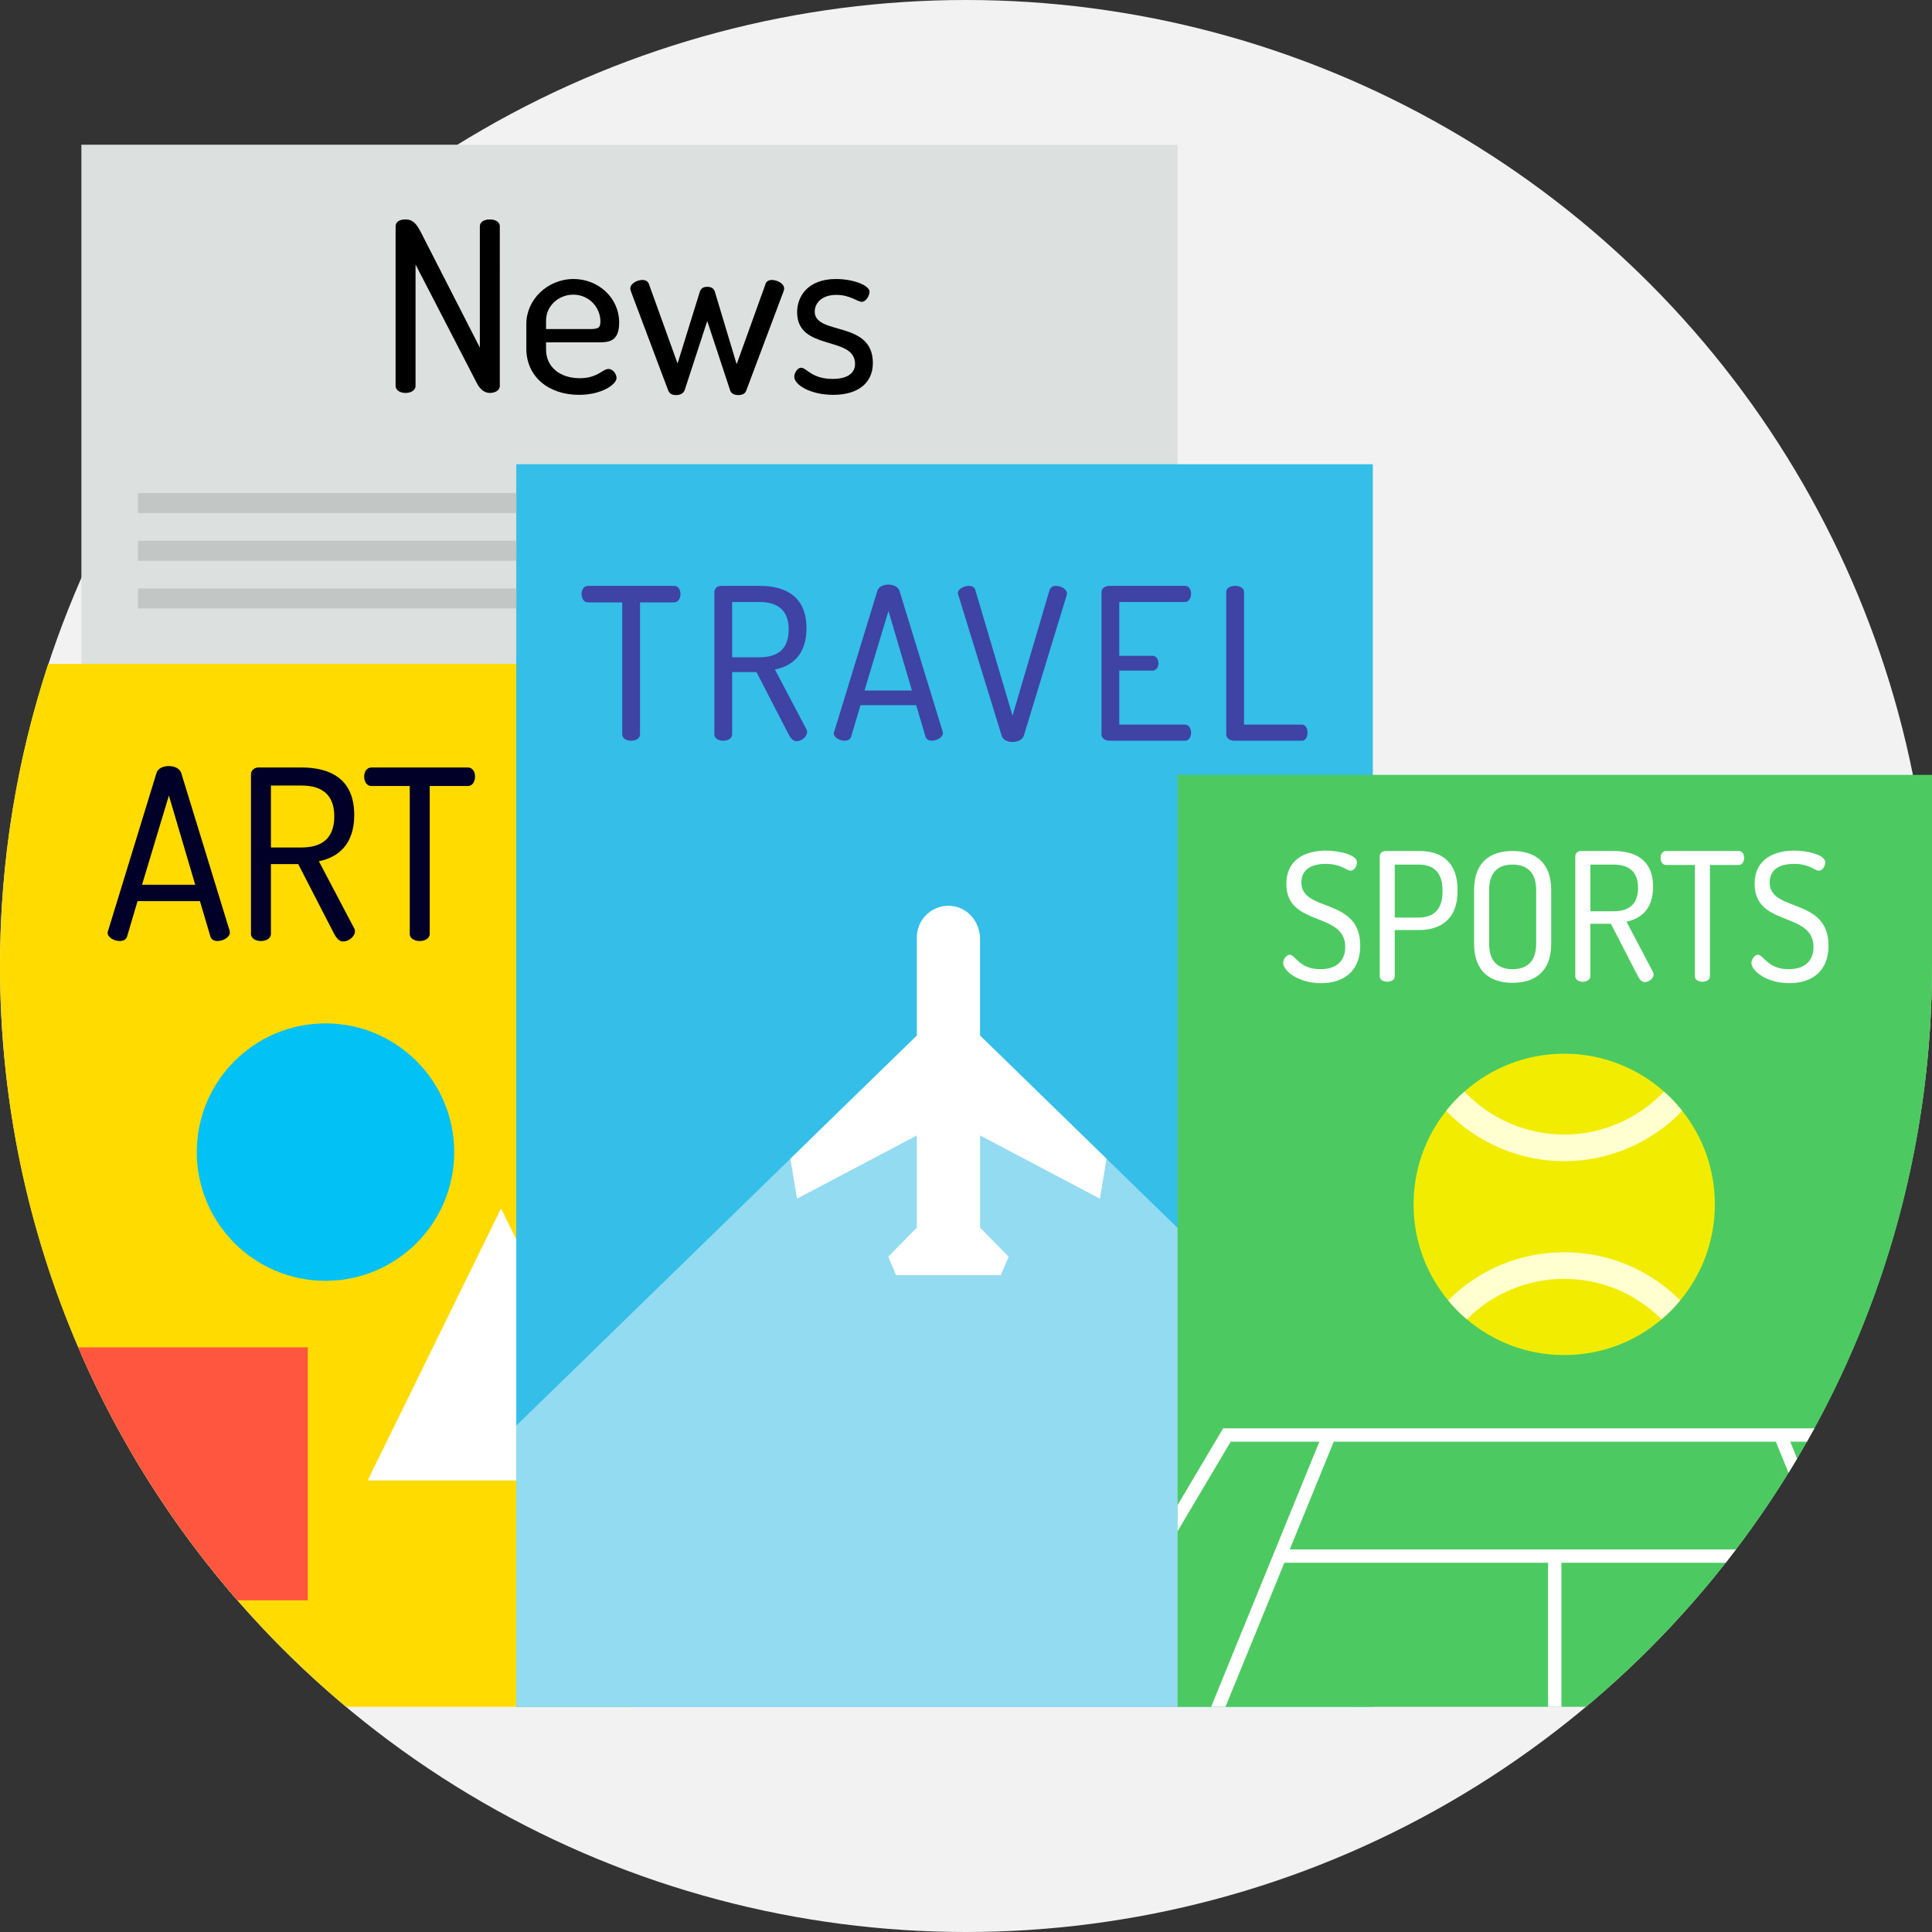 <?xml version="1.0" encoding="iso-8859-1"?>
<!-- Generator: Adobe Illustrator 19.0.0, SVG Export Plug-In . SVG Version: 6.00 Build 0)  -->
<svg xmlns="http://www.w3.org/2000/svg" xmlns:xlink="http://www.w3.org/1999/xlink" version="1.1" id="Capa_1" x="0px" y="0px" viewBox="0 0 512 512" style="enable-background:new 0 0 512 512;" xml:space="preserve">
<rect x="0" y="0" width="512" height="512" fill="#333333" stroke="none"/>
<circle style="fill:#F2F2F2;" cx="256" cy="256" r="256"/>
<path style="fill:#DCE0DF;" d="M312.06,38.35v385.753H62.927C46.052,404.752,32.05,382.83,21.57,358.996V38.35H312.06z"/>
<path d="M129.81,58.151c-1.317,0-2.644,0.564-2.644,1.818V92.12l-15.663-30.636c-1.128-2.205-2.142-3.333-4.023-3.333  c-1.39,0-2.644,0.502-2.644,1.818v42.276c0,1.254,1.317,1.891,2.644,1.891c1.317,0,2.644-0.637,2.644-1.891V70.094l16.353,31.65  c0.752,1.379,1.891,2.393,3.333,2.393c1.317,0,2.644-0.637,2.644-1.891V59.969C132.454,58.715,131.127,58.151,129.81,58.151z"/>
<path d="M161.251,97.784c-1.567,0-2.884,2.445-7.607,2.445c-5.224,0-8.934-2.957-8.934-7.607v-1.891h13.782  c2.832,0,5.59-0.188,5.59-5.224c0-6.729-5.653-11.567-12.069-11.567c-6.928,0-12.528,5.464-12.528,11.891v6.604  c0,7.293,5.789,12.204,13.97,12.204c6.102,0,9.937-2.832,9.937-4.472C163.393,99.226,162.515,97.784,161.251,97.784z M144.71,84.942  c0-3.835,3.271-6.854,7.231-6.854c4.159,0,7.178,3.396,7.178,7.105c0,1.64-0.564,2.017-2.769,2.017h-11.64V84.942z"/>
<path d="M204.53,74.19c-0.752,0-1.442,0.376-1.63,1.003l-7.68,21.326l-5.789-19.247c-0.313-0.951-1.066-1.264-2.006-1.264  c-0.888,0-1.64,0.313-1.954,1.264l-5.914,19.059l-7.617-21.138c-0.251-0.69-0.94-1.003-1.693-1.003c-1.39,0-3.208,0.94-3.208,2.267  c0,0.251,0.125,0.627,0.251,1.003l9.749,25.913c0.376,1.014,1.128,1.327,2.142,1.327c1.066,0,1.943-0.439,2.267-1.327l5.977-18.307  l6.102,18.495c0.313,0.763,1.066,1.139,2.132,1.139c0.951,0,1.766-0.313,2.079-1.139l9.812-26.101  c0.125-0.251,0.251-0.69,0.251-1.003C207.801,75.068,205.857,74.19,204.53,74.19z"/>
<path d="M215.909,82.559c0-1.891,1.505-4.409,5.726-4.409c3.647,0,5.601,1.829,6.729,1.829c1.254,0,2.079-1.829,2.079-2.644  c0-1.766-4.472-3.396-8.871-3.396c-7.555,0-10.324,4.65-10.324,8.808c0,10.438,15.349,6.102,15.349,13.709  c0,2.017-1.442,3.96-5.966,3.96c-5.538,0-6.865-2.957-8.307-2.957c-1.076,0-1.829,1.452-1.829,2.393  c0,2.142,4.284,4.786,10.324,4.786c6.729,0,10.501-3.271,10.501-8.432C231.321,84.816,215.909,88.975,215.909,82.559z"/>
<path style="fill:#FFDB00;" d="M167.405,175.952v276.374H91.713c-10.324-8.631-19.947-18.077-28.787-28.223  C46.052,404.752,32.05,382.83,21.57,358.996c-0.282-0.637-0.564-1.285-0.846-1.933c-13.333-31.002-20.72-65.17-20.72-101.062  c0-27.951,4.483-54.867,12.769-80.049L167.405,175.952L167.405,175.952z"/>
<polygon style="fill:#FFFFFF;" points="132.784,320.237 97.428,392.346 168.14,392.346 "/>
<rect x="136.82" y="123.03" style="fill:#34BEE8;" width="226.99" height="329.29"/>
<polygon style="fill:#93DBF1;" points="365.874,377.803 363.81,399.097 358.659,452.32 136.821,452.32 136.821,377.803   242.969,274.443 259.728,274.443 363.81,375.793 "/>
<path style="fill:#4CCA61;" d="M512,205.345v50.656c0,44.387-11.295,86.13-31.169,122.524c-0.648,1.181-1.306,2.361-1.975,3.532  c-0.846,1.505-1.714,3.009-2.602,4.493c-0.742,1.264-1.505,2.518-2.278,3.762c-4.315,7.001-8.965,13.772-13.928,20.302  c-0.888,1.181-1.808,2.361-2.717,3.532c-10.992,13.97-23.406,26.76-37.021,38.17H312.07V205.345H512L512,205.345z"/>
<path style="fill:#FF5640;" d="M81.546,357.063v67.04h-18.62C46.052,404.752,32.05,382.83,21.57,358.996  c-0.282-0.637-0.564-1.285-0.846-1.933H81.546z"/>
<circle style="fill:#01C1F5;" cx="86.26" cy="305.32" r="34.11"/>
<path style="fill:#F2ED00;" d="M454.452,319.181c0,9.667-3.44,18.542-9.173,25.439c-1.482,1.817-3.158,3.511-4.957,5.01  c-6.951,5.928-15.965,9.474-25.791,9.474s-18.84-3.546-25.791-9.474c-1.799-1.499-3.475-3.193-4.957-5.01  c-5.733-6.897-9.173-15.772-9.173-25.439c0-9.367,3.211-17.976,8.644-24.786c1.446-1.853,3.07-3.563,4.834-5.116  c7.038-6.245,16.3-10.038,26.444-10.038s19.406,3.794,26.444,10.038c1.764,1.553,3.388,3.263,4.834,5.116  C451.241,301.205,454.452,309.814,454.452,319.181z"/>
<g>
	<path style="fill:#FFFFCF;" d="M445.807,294.396c-8.132,8.468-19.511,13.337-31.278,13.337s-23.145-4.869-31.278-13.337   c1.446-1.853,3.07-3.563,4.834-5.116l0.036,0.036c6.827,7.215,16.459,11.361,26.409,11.361c9.949,0,19.581-4.146,26.409-11.361   l0.036-0.036C442.737,290.833,444.36,292.543,445.807,294.396z"/>
	<path style="fill:#FFFFCF;" d="M445.277,344.62c-1.482,1.817-3.158,3.511-4.957,5.01c-6.881-6.898-16.018-10.709-25.791-10.709   s-18.911,3.811-25.791,10.709c-1.799-1.499-3.475-3.193-4.957-5.01c8.203-8.22,19.123-12.755,30.749-12.755   C426.155,331.865,437.075,336.4,445.277,344.62z"/>
</g>
<g>
	<path style="fill:#FFFFFF;" d="M480.831,378.525H324.139l-12.068,20.344v6.917l14.075-23.729h23.5l-28.682,70.259h3.803l15.6-38.17   h69.893v38.17h3.532v-38.17h43.541c0.909-1.17,1.829-2.351,2.717-3.532H341.8l11.661-28.557h117.153l3.365,8.255   c0.773-1.243,1.536-2.497,2.278-3.762l-1.829-4.493h4.43C479.525,380.886,480.183,379.706,480.831,378.525z"/>
	<path style="fill:#FFFFFF;" d="M291.482,317.664l1.764-10.585l-33.518-32.636v-25.66c0-4.376-3.199-8.285-7.557-8.7   c-4.998-0.476-9.202,3.441-9.202,8.34v26.021l-33.518,32.636l1.764,10.585l31.754-16.759v24.413l-7.564,7.705l2.068,4.929h5.496   h16.759h5.496l2.068-4.929l-7.564-7.705v-24.413L291.482,317.664z"/>
</g>
<g>
	<rect x="36.566" y="130.66" style="fill:#C2C6C5;" width="100.26" height="5.292"/>
	<rect x="36.566" y="143.31" style="fill:#C2C6C5;" width="100.26" height="5.292"/>
	<rect x="36.566" y="155.95" style="fill:#C2C6C5;" width="100.26" height="5.292"/>
</g>
<g>
	<path style="fill:#FFFFFF;" d="M344.88,233.87c0-3.657,2.947-4.932,6.447-4.932c4.127,0,5.496,1.797,6.593,1.797   c1.087,0,1.703-1.421,1.703-2.173c0-2.132-4.932-3.135-8.296-3.135c-4.692,0-10.428,1.85-10.428,8.819   c0,11.515,15.6,7.199,15.6,16.729c0,3.929-2.612,5.872-6.593,5.872c-5.59,0-6.677-3.835-8.098-3.835   c-0.909,0-1.755,1.233-1.755,2.184c0,2.038,3.929,5.35,10.041,5.35c6.019,0,10.386-3.176,10.386-9.947   C360.48,237.704,344.88,241.874,344.88,233.87z"/>
	<path style="fill:#FFFFFF;" d="M376.206,225.522h-8.955c-0.993,0-1.609,0.669-1.609,1.379v31.848c0,0.94,0.993,1.421,1.985,1.421   s1.996-0.481,1.996-1.421v-12.277h6.395c5.736,0,10.24-2.842,10.24-10.282v-0.428C386.258,228.27,381.796,225.522,376.206,225.522z    M382.277,236.43c0,4.545-2.372,6.729-6.259,6.729h-6.395v-14.033h6.395c3.887,0,6.259,2.132,6.259,6.729V236.43z"/>
	<path style="fill:#FFFFFF;" d="M400.844,225.522c-5.736,0-10.188,2.8-10.188,10.334v14.263c0,7.534,4.451,10.334,10.188,10.334   c5.736,0,10.24-2.8,10.24-10.334v-14.263C411.084,228.322,406.581,225.522,400.844,225.522z M407.103,250.118   c0,4.598-2.372,6.729-6.259,6.729s-6.207-2.132-6.207-6.729v-14.263c0-4.598,2.32-6.729,6.207-6.729s6.259,2.132,6.259,6.729   V250.118z"/>
	<path style="fill:#FFFFFF;" d="M438.043,257.557l-7.011-13.312c3.981-0.805,7.053-3.459,7.053-9.247   c0-7.199-4.786-9.477-10.512-9.477H418.9c-0.857,0.052-1.431,0.669-1.431,1.379v31.848c0,0.94,1.003,1.421,1.996,1.421   s1.985-0.481,1.985-1.421v-13.939h5.454l7.158,13.887c0.428,0.805,0.993,1.567,1.797,1.567c1.139,0,2.372-0.993,2.372-2.038   C438.231,258.039,438.189,257.798,438.043,257.557z M421.45,241.498v-12.372h6.123c3.929,0,6.531,1.703,6.531,6.165   c0,4.503-2.602,6.207-6.531,6.207H421.45z"/>
	<path style="fill:#FFFFFF;" d="M460.779,225.522H441.49c-0.94,0-1.421,0.951-1.421,1.808c0,0.993,0.522,1.891,1.421,1.891h7.68   v29.529c0,0.94,1.003,1.421,1.996,1.421s1.985-0.481,1.985-1.421v-29.53h7.628c0.951,0,1.432-0.951,1.432-1.891   C462.211,226.431,461.73,225.522,460.779,225.522z"/>
	<path style="fill:#FFFFFF;" d="M468.982,233.87c0-3.657,2.936-4.932,6.447-4.932c4.117,0,5.496,1.797,6.583,1.797   s1.703-1.421,1.703-2.173c0-2.132-4.921-3.135-8.286-3.135c-4.692,0-10.428,1.85-10.428,8.819c0,11.515,15.59,7.199,15.59,16.729   c0,3.929-2.602,5.872-6.593,5.872c-5.59,0-6.677-3.835-8.098-3.835c-0.899,0-1.755,1.233-1.755,2.184   c0,2.038,3.939,5.35,10.052,5.35c6.019,0,10.376-3.176,10.376-9.947C484.572,237.704,468.982,241.874,468.982,233.87z"/>
</g>
<g>
	<path style="fill:#3F43A3;" d="M178.648,155.263h-22.841c-1.118,0-1.682,1.128-1.682,2.142c0,1.17,0.616,2.236,1.682,2.236h9.091   v34.973c0,1.118,1.181,1.682,2.361,1.682c0.052,0,0.094,0,0.146-0.01c1.128-0.042,2.205-0.596,2.205-1.672v-34.973h9.038   c1.128,0,1.682-1.118,1.682-2.236C180.331,156.329,179.777,155.263,178.648,155.263z"/>
	<path style="fill:#3F43A3;" d="M213.673,193.203l-8.307-15.767c4.712-0.951,8.359-4.096,8.359-10.94   c0-8.537-5.663-11.233-12.455-11.233h-10.271c-1.014,0.063-1.682,0.794-1.682,1.63v37.721c0,1.118,1.17,1.682,2.351,1.682   s2.361-0.564,2.361-1.682v-16.499h6.457l8.474,16.436c0.502,0.961,1.17,1.86,2.132,1.86c1.348,0,2.8-1.181,2.8-2.414   C213.892,193.767,213.84,193.485,213.673,193.203z M194.029,174.186v-14.649h7.241c4.66,0,7.743,2.017,7.743,7.293   c0,5.329-3.082,7.356-7.743,7.356H194.029L194.029,174.186z"/>
	<path style="fill:#3F43A3;" d="M249.816,193.881l-11.452-37.324c-0.334-1.066-1.63-1.63-2.915-1.63   c-1.296,0-2.581,0.512-2.926,1.63l-11.442,37.324c-0.063,0.167-0.115,0.282-0.115,0.449c0,1.181,1.63,1.964,2.863,1.964   c0.836,0,1.515-0.334,1.735-1.066l2.476-8.359h14.754l2.476,8.359c0.219,0.731,0.899,1.066,1.682,1.066   c1.348,0,2.915-0.899,2.915-2.017C249.868,194.164,249.816,194.049,249.816,193.881z M229.106,182.994l6.342-21.107l6.228,21.107   H229.106z"/>
	<path style="fill:#3F43A3;" d="M279.836,155.263c-0.784,0-1.4,0.345-1.682,1.066l-9.822,33.342l-9.874-33.342   c-0.23-0.721-0.899-1.066-1.745-1.066c-1.233,0-2.863,0.794-2.863,1.975c0,0.167,0.063,0.272,0.115,0.439L265.468,195   c0.345,1.128,1.578,1.63,2.863,1.63c1.348,0,2.581-0.554,2.978-1.63l11.389-37.324c0-0.167,0.063-0.272,0.063-0.387   C282.761,156.162,281.183,155.263,279.836,155.263z"/>
	<path style="fill:#3F43A3;" d="M314.014,192.032h-17.397v-14.315h8.756c1.128,0,1.63-1.014,1.63-1.912   c0-1.066-0.616-2.017-1.63-2.017h-8.756v-14.252h17.397c1.014,0,1.63-1.014,1.63-2.194c0-1.014-0.502-2.079-1.63-2.079h-19.978   c-1.066,0-2.132,0.564-2.132,1.693v37.658c0,1.118,1.066,1.682,2.132,1.682h19.978c1.128,0,1.63-1.066,1.63-2.079   C315.644,193.035,315.028,192.032,314.014,192.032z"/>
	<path style="fill:#3F43A3;" d="M344.995,192.032h-15.318v-35.14c0-1.118-1.181-1.63-2.361-1.63c-1.181,0-2.351,0.512-2.351,1.63   v37.721c0,1.118,1.066,1.682,2.132,1.682h17.899c1.014,0,1.515-1.066,1.515-2.132S346.009,192.032,344.995,192.032z"/>
</g>
<g>
	<path style="fill:#000028;" d="M60.858,246.67l-12.831-41.827c-0.376-1.202-1.829-1.829-3.271-1.829   c-1.452,0-2.894,0.564-3.281,1.829L28.644,246.67c-0.063,0.188-0.125,0.313-0.125,0.502c0,1.327,1.829,2.205,3.208,2.205   c0.951,0,1.703-0.376,1.954-1.191l2.769-9.373h16.54l2.769,9.373c0.251,0.815,1.014,1.191,1.891,1.191   c1.505,0,3.271-1.003,3.271-2.267C60.92,246.984,60.858,246.858,60.858,246.67z M37.64,234.466l7.116-23.646l6.98,23.646H37.64z"/>
	<path style="fill:#000028;" d="M93.813,245.918l-9.31-17.68c5.287-1.066,9.373-4.587,9.373-12.267c0-9.561-6.353-12.58-13.97-12.58   H68.402c-1.139,0.063-1.891,0.878-1.891,1.829v42.276c0,1.254,1.317,1.881,2.644,1.881c1.317,0,2.644-0.627,2.644-1.881v-18.505   h7.231l9.498,18.432c0.564,1.076,1.327,2.079,2.393,2.079c1.505,0,3.145-1.317,3.145-2.706   C94.064,246.545,94.002,246.231,93.813,245.918z M71.798,224.592v-16.415h8.108c5.224,0,8.683,2.257,8.683,8.171   c0,5.977-3.459,8.244-8.683,8.244L71.798,224.592L71.798,224.592z"/>
	<path style="fill:#000028;" d="M124,203.391H98.4c-1.264,0-1.891,1.254-1.891,2.393c0,1.317,0.69,2.518,1.891,2.518h10.188v39.194   c0,1.254,1.327,1.881,2.644,1.881s2.644-0.627,2.644-1.881v-39.194H124c1.264,0,1.891-1.264,1.891-2.518   C125.892,204.582,125.265,203.391,124,203.391z"/>
</g>
<g>
</g>
<g>
</g>
<g>
</g>
<g>
</g>
<g>
</g>
<g>
</g>
<g>
</g>
<g>
</g>
<g>
</g>
<g>
</g>
<g>
</g>
<g>
</g>
<g>
</g>
<g>
</g>
<g>
</g>
</svg>
